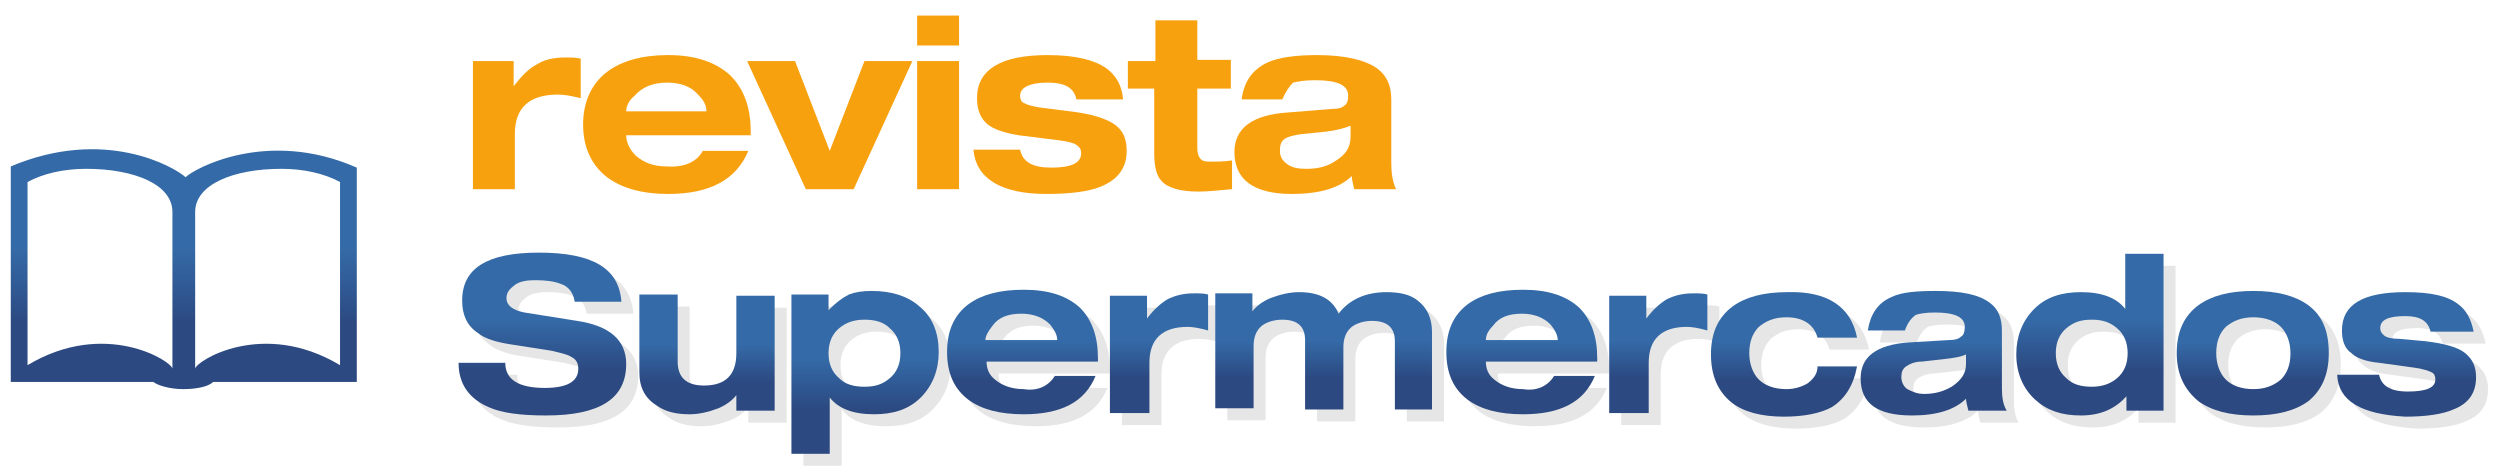 <?xml version="1.0" encoding="utf-8"?>
<!-- Generator: Adobe Illustrator 18.0.0, SVG Export Plug-In . SVG Version: 6.00 Build 0)  -->
<!DOCTYPE svg PUBLIC "-//W3C//DTD SVG 1.1//EN" "http://www.w3.org/Graphics/SVG/1.1/DTD/svg11.dtd">
<svg version="1.1" id="Camada_1" xmlns="http://www.w3.org/2000/svg" xmlns:xlink="http://www.w3.org/1999/xlink" x="0px" y="0px"
	 viewBox="0 0 208.8 39.7" enable-background="new 0 0 208.8 39.7" xml:space="preserve">
<linearGradient id="SVGID_1_" gradientUnits="userSpaceOnUse" x1="15.333" y1="32.525" x2="15.333" y2="12.475">
	<stop  offset="0.272" style="stop-color:#2C4981"/>
	<stop  offset="0.584" style="stop-color:#346AA7"/>
</linearGradient>
<path fill="url(#SVGID_1_)" d="M15.5,14.8c-1-0.9-6.8-4.2-14.6-0.9c0,0,0,1,0,2.3v15.7h11.9c0.4,0.3,1.4,0.6,2.5,0.6
	c1.1,0,2.1-0.2,2.5-0.6h12V16.3c0-1.4,0-2.3,0-2.3C22.3,10.7,16.2,14.1,15.5,14.8z M14.4,30.8c0-0.6-5.6-4.2-12.1-0.3V15.2
	c1.3-0.7,3-1.1,4.9-1.1c4,0,7.2,1.3,7.2,3.6V30.8z M28.4,30.5c-6.5-3.9-12.1-0.3-12.1,0.3V17.7c0-2.3,3.2-3.6,7.2-3.6
	c1.9,0,3.6,0.4,4.9,1.1V30.5z"/>
<g>
	<path fill="#F8A10F" d="M39.5,15.8V5.1h3.4v2.1h0c0.7-0.9,1.3-1.5,1.9-1.8c0.6-0.4,1.4-0.6,2.4-0.6c0.5,0,0.9,0,1.3,0.1v3.3
		c-0.8-0.2-1.4-0.3-1.9-0.3C44.2,7.9,43,9,43,11.2v4.6H39.5z"/>
	<path fill="#F8A10F" d="M58.7,12.6h3.8c-1,2.4-3.2,3.6-6.7,3.6c-2.2,0-3.9-0.5-5.1-1.4c-1.3-1-2-2.5-2-4.4s0.7-3.4,2-4.4
		c1.2-0.9,2.9-1.4,5.1-1.4c2.3,0,4,0.6,5.2,1.7c1.1,1.1,1.7,2.6,1.7,4.7v0.3H52.3v0c0,0.6,0.3,1.2,0.8,1.7c0.7,0.6,1.5,0.9,2.6,0.9
		C57.2,14,58.2,13.5,58.7,12.6z M52.3,9.3H59v0c0-0.5-0.2-0.9-0.7-1.4c-0.6-0.7-1.5-1-2.6-1c-1.2,0-2.1,0.4-2.7,1.1
		C52.5,8.4,52.3,8.9,52.3,9.3L52.3,9.3z"/>
	<path fill="#F8A10F" d="M67.3,15.8L62.4,5.1h4l2.9,7.5l2.9-7.5h4l-4.9,10.7H67.3z"/>
	<path fill="#F8A10F" d="M76.6,3.7V1.3h3.5v2.5H76.6z M76.6,15.8V5.1h3.5v10.7H76.6z"/>
	<path fill="#F8A10F" d="M81.3,12.5h3.9c0.2,1,1,1.5,2.6,1.5c1.7,0,2.5-0.4,2.5-1.2c0-0.3-0.1-0.5-0.4-0.7c-0.3-0.2-0.8-0.3-1.6-0.4
		l-3.2-0.4c-1.2-0.2-2.1-0.5-2.6-0.9c-0.6-0.5-0.9-1.2-0.9-2.2c0-2.4,2-3.6,5.9-3.6c2.3,0,3.9,0.4,4.9,1.1c0.8,0.6,1.3,1.4,1.4,2.6
		h-3.9c-0.2-1-1-1.4-2.4-1.4c-1.5,0-2.3,0.4-2.3,1.1c0,0.3,0.1,0.5,0.3,0.6C85.9,8.8,86.3,8.9,87,9l2.4,0.3c1.7,0.2,3,0.6,3.7,1.1
		c0.7,0.5,1,1.2,1,2.2c0,1.4-0.7,2.4-2.2,3c-1,0.4-2.5,0.6-4.5,0.6C83.6,16.2,81.5,14.9,81.3,12.5z"/>
	<path fill="#F8A10F" d="M96.5,5.1V1.7h3.5v3.3h2.8v2.4h-2.8v5c0,0.4,0.1,0.7,0.3,0.9c0.2,0.2,0.5,0.2,0.9,0.2c0.4,0,1,0,1.7-0.1
		v2.4c-1.1,0.1-2,0.2-2.8,0.2c-1.5,0-2.6-0.3-3.1-0.9c-0.4-0.4-0.6-1.2-0.6-2.3V7.4h-2.2V5.1H96.5z"/>
	<path fill="#F8A10F" d="M107.1,8.3h-3.4c0.2-1.5,0.9-2.5,2.2-3.1c0.9-0.4,2.3-0.6,4.1-0.6c2.3,0,4,0.4,5,1.1
		c0.8,0.6,1.2,1.4,1.2,2.6v5.3c0,0.8,0.1,1.6,0.4,2.2h-3.5c-0.1-0.5-0.2-0.8-0.2-1.1c-1,1-2.7,1.5-5,1.5c-3.2,0-4.8-1.2-4.8-3.5
		c0-2,1.5-3.1,4.4-3.3l3.7-0.3c0.6,0,0.9-0.1,1.1-0.3c0.2-0.1,0.3-0.4,0.3-0.8c0-0.9-0.9-1.3-2.8-1.3c-0.8,0-1.4,0.1-1.8,0.2
		C107.7,7.2,107.4,7.6,107.1,8.3z M112.8,11.4v-0.9c-0.5,0.2-1.2,0.4-2.1,0.5l-2,0.2c-0.7,0.1-1.1,0.2-1.4,0.4
		c-0.3,0.2-0.4,0.5-0.4,1c0,0.5,0.2,0.8,0.6,1.1c0.4,0.3,0.9,0.4,1.6,0.4c1,0,1.8-0.2,2.5-0.7C112.4,12.9,112.8,12.3,112.8,11.4z"/>
</g>
<g opacity="0.15">
	<path fill="#555655" d="M52.9,26.2h-3.9c-0.1-0.7-0.5-1.3-1.2-1.5c-0.5-0.2-1.2-0.3-2.1-0.3c-0.7,0-1.3,0.1-1.7,0.4
		c-0.4,0.3-0.7,0.6-0.7,1.1c0,0.6,0.5,1,1.5,1.2l4.4,0.7c2.7,0.4,4.1,1.6,4.1,3.6c0,2.9-2.2,4.3-6.7,4.3c-2.1,0-3.7-0.2-4.8-0.7
		c-1.6-0.7-2.5-1.9-2.5-3.7h3.9c0,1.4,1.1,2.1,3.3,2.1c1.8,0,2.8-0.5,2.8-1.6c0-0.5-0.2-0.8-0.6-1c-0.3-0.2-0.8-0.3-1.6-0.5
		l-3.2-0.5c-1.4-0.2-2.4-0.5-3-1c-0.9-0.6-1.3-1.5-1.3-2.7c0-2.7,2.1-4,6.4-4C50.5,22.1,52.7,23.4,52.9,26.2z"/>
	<path fill="#555655" d="M62.5,35.3V34h0c-0.3,0.4-0.8,0.8-1.5,1.1c-0.8,0.3-1.6,0.5-2.4,0.5c-1.1,0-2-0.2-2.7-0.7
		c-1-0.6-1.5-1.5-1.5-2.8v-6.5h3.2v5.6c0,1.3,0.7,2,2.2,2c1.8,0,2.7-0.9,2.7-2.7v-4.8h3.2v9.6H62.5z"/>
	<path fill="#555655" d="M67.1,38.9V25.6h3.1v1.3h0c0.6-0.6,1.1-1,1.7-1.3c0.5-0.2,1.1-0.3,1.9-0.3c1.6,0,3,0.4,4,1.3
		c1.1,0.9,1.6,2.2,1.6,3.8c0,1.5-0.5,2.8-1.5,3.8c-1,1-2.3,1.4-3.9,1.4c-1.8,0-3-0.5-3.7-1.4v4.7H67.1z M70.2,30.5
		c0,0.9,0.3,1.6,0.9,2.1c0.5,0.5,1.2,0.7,2.1,0.7c0.9,0,1.5-0.2,2.1-0.7c0.6-0.5,0.9-1.2,0.9-2.1s-0.3-1.6-0.9-2.1
		c-0.5-0.5-1.2-0.7-2.1-0.7c-0.8,0-1.5,0.2-2.1,0.7C70.5,28.9,70.2,29.6,70.2,30.5z"/>
	<path fill="#555655" d="M89.1,32.4h3.4c-0.9,2.2-2.9,3.2-6,3.2c-2,0-3.5-0.4-4.6-1.2c-1.2-0.9-1.8-2.2-1.8-4c0-1.8,0.6-3.1,1.8-4
		c1.1-0.8,2.6-1.2,4.6-1.2c2.1,0,3.6,0.5,4.7,1.5c1,1,1.5,2.4,1.5,4.2v0.3h-9.3v0c0,0.6,0.2,1.1,0.7,1.5c0.6,0.5,1.4,0.8,2.4,0.8
		C87.7,33.7,88.6,33.2,89.1,32.4z M83.3,29.4h6v0c0-0.4-0.2-0.8-0.6-1.3c-0.6-0.6-1.4-0.9-2.4-0.9c-1.1,0-1.9,0.3-2.4,1
		C83.5,28.7,83.3,29.1,83.3,29.4L83.3,29.4z"/>
	<path fill="#555655" d="M93.7,35.3v-9.6h3.1v1.9h0c0.6-0.8,1.2-1.3,1.7-1.6c0.6-0.3,1.3-0.5,2.2-0.5c0.5,0,0.9,0,1.2,0.1v3
		c-0.7-0.2-1.3-0.3-1.7-0.3c-2.1,0-3.2,1-3.2,3v4.2H93.7z"/>
	<path fill="#555655" d="M117.5,35.3v-5.8c0-1.1-0.6-1.7-1.9-1.7c-0.7,0-1.3,0.2-1.7,0.5c-0.5,0.4-0.7,1-0.7,1.7v5.2H110v-5.8
		c0-1.1-0.6-1.7-1.9-1.7c-0.7,0-1.3,0.2-1.7,0.5c-0.5,0.4-0.7,1-0.7,1.7v5.2h-3.2v-9.6h3.1V27h0c0.3-0.4,0.8-0.8,1.5-1.1
		c0.8-0.3,1.6-0.5,2.4-0.5c1.7,0,2.8,0.6,3.3,1.8c0.9-1.2,2.3-1.8,4-1.8c1.1,0,2,0.2,2.6,0.7c0.8,0.6,1.2,1.5,1.2,2.6v6.5H117.5z"/>
	<path fill="#555655" d="M130.8,32.4h3.4c-0.9,2.2-2.9,3.2-6,3.2c-2,0-3.5-0.4-4.6-1.2c-1.2-0.9-1.8-2.2-1.8-4c0-1.8,0.6-3.1,1.8-4
		c1.1-0.8,2.6-1.2,4.6-1.2c2.1,0,3.6,0.5,4.7,1.5c1,1,1.5,2.4,1.5,4.2v0.3h-9.3v0c0,0.6,0.2,1.1,0.7,1.5c0.6,0.5,1.4,0.8,2.4,0.8
		C129.4,33.7,130.3,33.2,130.8,32.4z M125.1,29.4h6v0c0-0.4-0.2-0.8-0.6-1.3c-0.6-0.6-1.4-0.9-2.4-0.9c-1.1,0-1.9,0.3-2.4,1
		C125.2,28.7,125.1,29.1,125.1,29.4L125.1,29.4z"/>
	<path fill="#555655" d="M135.4,35.3v-9.6h3.1v1.9h0c0.6-0.8,1.2-1.3,1.7-1.6c0.6-0.3,1.3-0.5,2.2-0.5c0.5,0,0.9,0,1.2,0.1v3
		c-0.7-0.2-1.3-0.3-1.7-0.3c-2.1,0-3.2,1-3.2,3v4.2H135.4z"/>
	<path fill="#555655" d="M156.1,29.2h-3.3c-0.3-1.1-1.2-1.7-2.6-1.7c-1,0-1.7,0.3-2.3,0.8c-0.5,0.5-0.8,1.2-0.8,2.2
		c0,0.9,0.3,1.7,0.8,2.2c0.5,0.5,1.3,0.8,2.3,0.8c0.7,0,1.3-0.2,1.8-0.5c0.5-0.4,0.8-0.8,0.8-1.4h3.3c-0.3,1.6-1,2.7-2.1,3.4
		c-0.9,0.5-2.3,0.8-4,0.8c-1.9,0-3.4-0.4-4.4-1.2c-1.1-0.9-1.7-2.2-1.7-4c0-1.8,0.6-3.1,1.8-4c1.1-0.8,2.6-1.2,4.6-1.2
		C153.6,25.3,155.6,26.6,156.1,29.2z"/>
	<path fill="#555655" d="M160.1,28.6h-3.1c0.2-1.3,0.8-2.3,2-2.8c0.8-0.4,2.1-0.5,3.7-0.5c2.1,0,3.6,0.3,4.5,1c0.7,0.5,1,1.3,1,2.3
		v4.8c0,0.8,0.1,1.4,0.4,1.9h-3.2c-0.1-0.4-0.2-0.8-0.2-1c-0.9,0.9-2.4,1.4-4.5,1.4c-2.9,0-4.3-1-4.3-3.1c0-1.8,1.3-2.8,4-3l3.4-0.2
		c0.5,0,0.8-0.1,1-0.3c0.2-0.1,0.3-0.4,0.3-0.8c0-0.8-0.8-1.2-2.5-1.2c-0.8,0-1.3,0.1-1.6,0.2C160.6,27.6,160.3,28,160.1,28.6z
		 M165.2,31.4v-0.8c-0.4,0.2-1,0.3-1.9,0.4l-1.8,0.2c-0.6,0-1,0.2-1.3,0.4s-0.4,0.5-0.4,0.9s0.2,0.8,0.5,1c0.4,0.2,0.8,0.4,1.4,0.4
		c0.9,0,1.6-0.2,2.3-0.6C164.9,32.7,165.2,32.1,165.2,31.4z"/>
	<path fill="#555655" d="M178.6,35.3v-1.2h0c-0.9,1-2.1,1.6-3.8,1.6c-1.6,0-2.8-0.4-3.8-1.3c-1-0.9-1.6-2.2-1.6-3.8
		c0-1.5,0.5-2.8,1.5-3.8c1-1,2.3-1.4,3.9-1.4c1.8,0,3,0.5,3.7,1.4v-4.6h3.2v13.1H178.6z M172.7,30.5c0,0.9,0.3,1.6,0.9,2.1
		c0.5,0.5,1.2,0.7,2.1,0.7c0.8,0,1.5-0.2,2.1-0.7c0.6-0.5,0.9-1.2,0.9-2.1s-0.3-1.6-0.9-2.1c-0.6-0.5-1.2-0.7-2.1-0.7
		c-0.9,0-1.5,0.2-2.1,0.7C173,28.9,172.7,29.6,172.7,30.5z"/>
	<path fill="#555655" d="M182.8,30.5c0-1.8,0.6-3.1,1.8-4c1.1-0.8,2.6-1.2,4.6-1.2s3.5,0.4,4.6,1.2c1.2,0.9,1.7,2.2,1.7,4
		c0,1.8-0.6,3.1-1.7,4c-1.1,0.8-2.6,1.2-4.6,1.2s-3.5-0.4-4.6-1.2C183.4,33.5,182.8,32.2,182.8,30.5z M186.1,30.5
		c0,0.9,0.3,1.7,0.8,2.2c0.5,0.5,1.3,0.8,2.3,0.8c1,0,1.7-0.3,2.3-0.8c0.5-0.5,0.8-1.2,0.8-2.2c0-0.9-0.3-1.7-0.8-2.2
		c-0.5-0.5-1.3-0.8-2.3-0.8c-1,0-1.7,0.3-2.3,0.8C186.4,28.8,186.1,29.5,186.1,30.5z"/>
	<path fill="#555655" d="M196.2,32.3h3.5c0.2,0.9,0.9,1.4,2.4,1.4c1.5,0,2.3-0.3,2.3-1c0-0.3-0.1-0.5-0.3-0.6
		c-0.2-0.1-0.7-0.3-1.5-0.4l-2.9-0.4c-1.1-0.1-1.9-0.4-2.3-0.8c-0.6-0.4-0.8-1.1-0.8-1.9c0-2.2,1.8-3.2,5.3-3.2c2.1,0,3.5,0.3,4.4,1
		c0.7,0.5,1.1,1.3,1.3,2.3H204c-0.2-0.9-0.9-1.3-2.1-1.3c-1.4,0-2.1,0.3-2.1,1c0,0.3,0.1,0.4,0.3,0.6c0.2,0.2,0.7,0.3,1.3,0.3
		l2.2,0.2c1.6,0.2,2.7,0.5,3.3,1c0.6,0.5,0.9,1.1,0.9,2c0,1.3-0.6,2.2-1.9,2.7c-0.9,0.4-2.3,0.6-4,0.6
		C198.2,35.6,196.3,34.5,196.2,32.3z"/>
</g>
<g>
	<linearGradient id="SVGID_2_" gradientUnits="userSpaceOnUse" x1="45.475" y1="34.638" x2="45.475" y2="21.066">
		<stop  offset="0.272" style="stop-color:#2C4981"/>
		<stop  offset="0.584" style="stop-color:#346AA7"/>
	</linearGradient>
	<path fill="url(#SVGID_2_)" d="M51.9,25.2h-3.9c-0.1-0.7-0.5-1.3-1.2-1.5c-0.5-0.2-1.2-0.3-2.1-0.3c-0.7,0-1.3,0.1-1.7,0.4
		c-0.4,0.3-0.7,0.6-0.7,1.1c0,0.6,0.5,1,1.5,1.2l4.4,0.7c2.7,0.4,4.1,1.6,4.1,3.6c0,2.9-2.2,4.3-6.7,4.3c-2.1,0-3.7-0.2-4.8-0.7
		c-1.6-0.7-2.5-1.9-2.5-3.7h3.9c0,1.4,1.1,2.1,3.3,2.1c1.8,0,2.8-0.5,2.8-1.6c0-0.5-0.2-0.8-0.6-1c-0.3-0.2-0.8-0.3-1.6-0.5
		l-3.2-0.5c-1.4-0.2-2.4-0.5-3-1c-0.9-0.6-1.3-1.5-1.3-2.7c0-2.7,2.1-4,6.4-4C49.5,21.1,51.7,22.4,51.9,25.2z"/>
	<linearGradient id="SVGID_3_" gradientUnits="userSpaceOnUse" x1="58.939" y1="34.638" x2="58.939" y2="24.63">
		<stop  offset="0.272" style="stop-color:#2C4981"/>
		<stop  offset="0.584" style="stop-color:#346AA7"/>
	</linearGradient>
	<path fill="url(#SVGID_3_)" d="M61.5,34.3V33h0c-0.3,0.4-0.8,0.8-1.5,1.1c-0.8,0.3-1.6,0.5-2.4,0.5c-1.1,0-2-0.2-2.7-0.7
		c-1-0.6-1.5-1.5-1.5-2.8v-6.5h3.2v5.6c0,1.3,0.7,2,2.2,2c1.8,0,2.7-0.9,2.7-2.7v-4.8h3.2v9.6H61.5z"/>
	<linearGradient id="SVGID_4_" gradientUnits="userSpaceOnUse" x1="72.295" y1="37.86" x2="72.295" y2="24.378">
		<stop  offset="0.272" style="stop-color:#2C4981"/>
		<stop  offset="0.584" style="stop-color:#346AA7"/>
	</linearGradient>
	<path fill="url(#SVGID_4_)" d="M66.1,37.9V24.6h3.1v1.3h0c0.6-0.6,1.1-1,1.7-1.3c0.5-0.2,1.1-0.3,1.9-0.3c1.6,0,3,0.4,4,1.3
		c1.1,0.9,1.6,2.2,1.6,3.8c0,1.5-0.5,2.8-1.5,3.8c-1,1-2.3,1.4-3.9,1.4c-1.8,0-3-0.5-3.7-1.4v4.7H66.1z M69.2,29.5
		c0,0.9,0.3,1.6,0.9,2.1c0.5,0.5,1.2,0.7,2.1,0.7c0.9,0,1.5-0.2,2.1-0.7c0.6-0.5,0.9-1.2,0.9-2.1s-0.3-1.6-0.9-2.1
		c-0.5-0.5-1.2-0.7-2.1-0.7c-0.8,0-1.5,0.2-2.1,0.7C69.5,27.9,69.2,28.6,69.2,29.5z"/>
	<linearGradient id="SVGID_5_" gradientUnits="userSpaceOnUse" x1="85.354" y1="34.638" x2="85.354" y2="24.27">
		<stop  offset="0.272" style="stop-color:#2C4981"/>
		<stop  offset="0.584" style="stop-color:#346AA7"/>
	</linearGradient>
	<path fill="url(#SVGID_5_)" d="M88.1,31.4h3.4c-0.9,2.2-2.9,3.2-6,3.2c-2,0-3.5-0.4-4.6-1.2c-1.2-0.9-1.8-2.2-1.8-4
		c0-1.8,0.6-3.1,1.8-4c1.1-0.8,2.6-1.2,4.6-1.2c2.1,0,3.6,0.5,4.7,1.5c1,1,1.5,2.4,1.5,4.2v0.3h-9.3v0c0,0.6,0.2,1.1,0.7,1.5
		c0.6,0.5,1.4,0.8,2.4,0.8C86.7,32.7,87.6,32.2,88.1,31.4z M82.3,28.4h6v0c0-0.4-0.2-0.8-0.6-1.3c-0.6-0.6-1.4-0.9-2.4-0.9
		c-1.1,0-1.9,0.3-2.4,1C82.5,27.7,82.3,28.1,82.3,28.4L82.3,28.4z"/>
	<linearGradient id="SVGID_6_" gradientUnits="userSpaceOnUse" x1="96.766" y1="34.278" x2="96.766" y2="24.378">
		<stop  offset="0.272" style="stop-color:#2C4981"/>
		<stop  offset="0.584" style="stop-color:#346AA7"/>
	</linearGradient>
	<path fill="url(#SVGID_6_)" d="M92.7,34.3v-9.6h3.1v1.9h0c0.6-0.8,1.2-1.3,1.7-1.6c0.6-0.3,1.3-0.5,2.2-0.5c0.5,0,0.9,0,1.2,0.1v3
		c-0.7-0.2-1.3-0.3-1.7-0.3c-2.1,0-3.2,1-3.2,3v4.2H92.7z"/>
	<linearGradient id="SVGID_7_" gradientUnits="userSpaceOnUse" x1="110.608" y1="34.278" x2="110.608" y2="24.378">
		<stop  offset="0.272" style="stop-color:#2C4981"/>
		<stop  offset="0.584" style="stop-color:#346AA7"/>
	</linearGradient>
	<path fill="url(#SVGID_7_)" d="M116.5,34.3v-5.8c0-1.1-0.6-1.7-1.9-1.7c-0.7,0-1.3,0.2-1.7,0.5c-0.5,0.4-0.7,1-0.7,1.7v5.2H109
		v-5.8c0-1.1-0.6-1.7-1.9-1.7c-0.7,0-1.3,0.2-1.7,0.5c-0.5,0.4-0.7,1-0.7,1.7v5.2h-3.2v-9.6h3.1V26h0c0.3-0.4,0.8-0.8,1.5-1.1
		c0.8-0.3,1.6-0.5,2.4-0.5c1.7,0,2.8,0.6,3.3,1.8c0.9-1.2,2.3-1.8,4-1.8c1.1,0,2,0.2,2.6,0.7c0.8,0.6,1.2,1.5,1.2,2.6v6.5H116.5z"/>
	<linearGradient id="SVGID_8_" gradientUnits="userSpaceOnUse" x1="127.059" y1="34.638" x2="127.059" y2="24.27">
		<stop  offset="0.272" style="stop-color:#2C4981"/>
		<stop  offset="0.584" style="stop-color:#346AA7"/>
	</linearGradient>
	<path fill="url(#SVGID_8_)" d="M129.8,31.4h3.4c-0.9,2.2-2.9,3.2-6,3.2c-2,0-3.5-0.4-4.6-1.2c-1.2-0.9-1.8-2.2-1.8-4
		c0-1.8,0.6-3.1,1.8-4c1.1-0.8,2.6-1.2,4.6-1.2c2.1,0,3.6,0.5,4.7,1.5c1,1,1.5,2.4,1.5,4.2v0.3h-9.3v0c0,0.6,0.2,1.1,0.7,1.5
		c0.6,0.5,1.4,0.8,2.4,0.8C128.4,32.7,129.3,32.2,129.8,31.4z M124.1,28.4h6v0c0-0.4-0.2-0.8-0.6-1.3c-0.6-0.6-1.4-0.9-2.4-0.9
		c-1.1,0-1.9,0.3-2.4,1C124.2,27.7,124.1,28.1,124.1,28.4L124.1,28.4z"/>
	<linearGradient id="SVGID_9_" gradientUnits="userSpaceOnUse" x1="138.472" y1="34.278" x2="138.472" y2="24.378">
		<stop  offset="0.272" style="stop-color:#2C4981"/>
		<stop  offset="0.584" style="stop-color:#346AA7"/>
	</linearGradient>
	<path fill="url(#SVGID_9_)" d="M134.4,34.3v-9.6h3.1v1.9h0c0.6-0.8,1.2-1.3,1.7-1.6c0.6-0.3,1.3-0.5,2.2-0.5c0.5,0,0.9,0,1.2,0.1v3
		c-0.7-0.2-1.3-0.3-1.7-0.3c-2.1,0-3.2,1-3.2,3v4.2H134.4z"/>
	<linearGradient id="SVGID_10_" gradientUnits="userSpaceOnUse" x1="148.912" y1="34.638" x2="148.912" y2="24.27">
		<stop  offset="0.272" style="stop-color:#2C4981"/>
		<stop  offset="0.584" style="stop-color:#346AA7"/>
	</linearGradient>
	<path fill="url(#SVGID_10_)" d="M155.1,28.2h-3.3c-0.3-1.1-1.2-1.7-2.6-1.7c-1,0-1.7,0.3-2.3,0.8c-0.5,0.5-0.8,1.2-0.8,2.2
		c0,0.9,0.3,1.7,0.8,2.2c0.5,0.5,1.3,0.8,2.3,0.8c0.7,0,1.3-0.2,1.8-0.5c0.5-0.4,0.8-0.8,0.8-1.4h3.3c-0.3,1.6-1,2.7-2.1,3.4
		c-0.9,0.5-2.3,0.8-4,0.8c-1.9,0-3.4-0.4-4.4-1.2c-1.1-0.9-1.7-2.2-1.7-4c0-1.8,0.6-3.1,1.8-4c1.1-0.8,2.6-1.2,4.6-1.2
		C152.6,24.3,154.6,25.6,155.1,28.2z"/>
	<linearGradient id="SVGID_11_" gradientUnits="userSpaceOnUse" x1="161.557" y1="34.638" x2="161.557" y2="24.27">
		<stop  offset="0.272" style="stop-color:#2C4981"/>
		<stop  offset="0.584" style="stop-color:#346AA7"/>
	</linearGradient>
	<path fill="url(#SVGID_11_)" d="M159.1,27.6h-3.1c0.2-1.3,0.8-2.3,2-2.8c0.8-0.4,2.1-0.5,3.7-0.5c2.1,0,3.6,0.3,4.5,1
		c0.7,0.5,1,1.3,1,2.3v4.8c0,0.8,0.1,1.4,0.4,1.9h-3.2c-0.1-0.4-0.2-0.8-0.2-1c-0.9,0.9-2.4,1.4-4.5,1.4c-2.9,0-4.3-1-4.3-3.1
		c0-1.8,1.3-2.8,4-3l3.4-0.2c0.5,0,0.8-0.1,1-0.3c0.2-0.1,0.3-0.4,0.3-0.8c0-0.8-0.8-1.2-2.5-1.2c-0.8,0-1.3,0.1-1.6,0.2
		C159.6,26.6,159.3,27,159.1,27.6z M164.2,30.4v-0.8c-0.4,0.2-1,0.3-1.9,0.4l-1.8,0.2c-0.6,0-1,0.2-1.3,0.4s-0.4,0.5-0.4,0.9
		s0.2,0.8,0.5,1c0.4,0.2,0.8,0.4,1.4,0.4c0.9,0,1.6-0.2,2.3-0.6C163.9,31.7,164.2,31.1,164.2,30.4z"/>
	<linearGradient id="SVGID_12_" gradientUnits="userSpaceOnUse" x1="174.535" y1="34.638" x2="174.535" y2="21.21">
		<stop  offset="0.272" style="stop-color:#2C4981"/>
		<stop  offset="0.584" style="stop-color:#346AA7"/>
	</linearGradient>
	<path fill="url(#SVGID_12_)" d="M177.6,34.3v-1.2h0c-0.9,1-2.1,1.6-3.8,1.6c-1.6,0-2.8-0.4-3.8-1.3c-1-0.9-1.6-2.2-1.6-3.8
		c0-1.5,0.5-2.8,1.5-3.8c1-1,2.3-1.4,3.9-1.4c1.8,0,3,0.5,3.7,1.4v-4.6h3.2v13.1H177.6z M171.7,29.5c0,0.9,0.3,1.6,0.9,2.1
		c0.5,0.5,1.2,0.7,2.1,0.7c0.8,0,1.5-0.2,2.1-0.7c0.6-0.5,0.9-1.2,0.9-2.1s-0.3-1.6-0.9-2.1c-0.6-0.5-1.2-0.7-2.1-0.7
		c-0.9,0-1.5,0.2-2.1,0.7C172,27.9,171.7,28.6,171.7,29.5z"/>
	<linearGradient id="SVGID_13_" gradientUnits="userSpaceOnUse" x1="188.205" y1="34.638" x2="188.205" y2="24.27">
		<stop  offset="0.272" style="stop-color:#2C4981"/>
		<stop  offset="0.584" style="stop-color:#346AA7"/>
	</linearGradient>
	<path fill="url(#SVGID_13_)" d="M181.8,29.5c0-1.8,0.6-3.1,1.8-4c1.1-0.8,2.6-1.2,4.6-1.2s3.5,0.4,4.6,1.2c1.2,0.9,1.7,2.2,1.7,4
		c0,1.8-0.6,3.1-1.7,4c-1.1,0.8-2.6,1.2-4.6,1.2s-3.5-0.4-4.6-1.2C182.4,32.5,181.8,31.2,181.8,29.5z M185.1,29.5
		c0,0.9,0.3,1.7,0.8,2.2c0.5,0.5,1.3,0.8,2.3,0.8c1,0,1.7-0.3,2.3-0.8c0.5-0.5,0.8-1.2,0.8-2.2c0-0.9-0.3-1.7-0.8-2.2
		c-0.5-0.5-1.3-0.8-2.3-0.8c-1,0-1.7,0.3-2.3,0.8C185.4,27.8,185.1,28.5,185.1,29.5z"/>
	<linearGradient id="SVGID_14_" gradientUnits="userSpaceOnUse" x1="201.004" y1="34.638" x2="201.004" y2="24.27">
		<stop  offset="0.272" style="stop-color:#2C4981"/>
		<stop  offset="0.584" style="stop-color:#346AA7"/>
	</linearGradient>
	<path fill="url(#SVGID_14_)" d="M195.2,31.3h3.5c0.2,0.9,0.9,1.4,2.4,1.4c1.5,0,2.3-0.3,2.3-1c0-0.3-0.1-0.5-0.3-0.6
		c-0.2-0.1-0.7-0.3-1.5-0.4l-2.9-0.4c-1.1-0.1-1.9-0.4-2.3-0.8c-0.6-0.4-0.8-1.1-0.8-1.9c0-2.2,1.8-3.2,5.3-3.2c2.1,0,3.5,0.3,4.4,1
		c0.7,0.5,1.1,1.3,1.3,2.3H203c-0.2-0.9-0.9-1.3-2.1-1.3c-1.4,0-2.1,0.3-2.1,1c0,0.3,0.1,0.4,0.3,0.6c0.2,0.2,0.7,0.3,1.3,0.3
		l2.2,0.2c1.6,0.2,2.7,0.5,3.3,1c0.6,0.5,0.9,1.1,0.9,2c0,1.3-0.6,2.2-1.9,2.7c-0.9,0.4-2.3,0.6-4,0.6
		C197.2,34.6,195.3,33.5,195.2,31.3z"/>
</g>
</svg>

